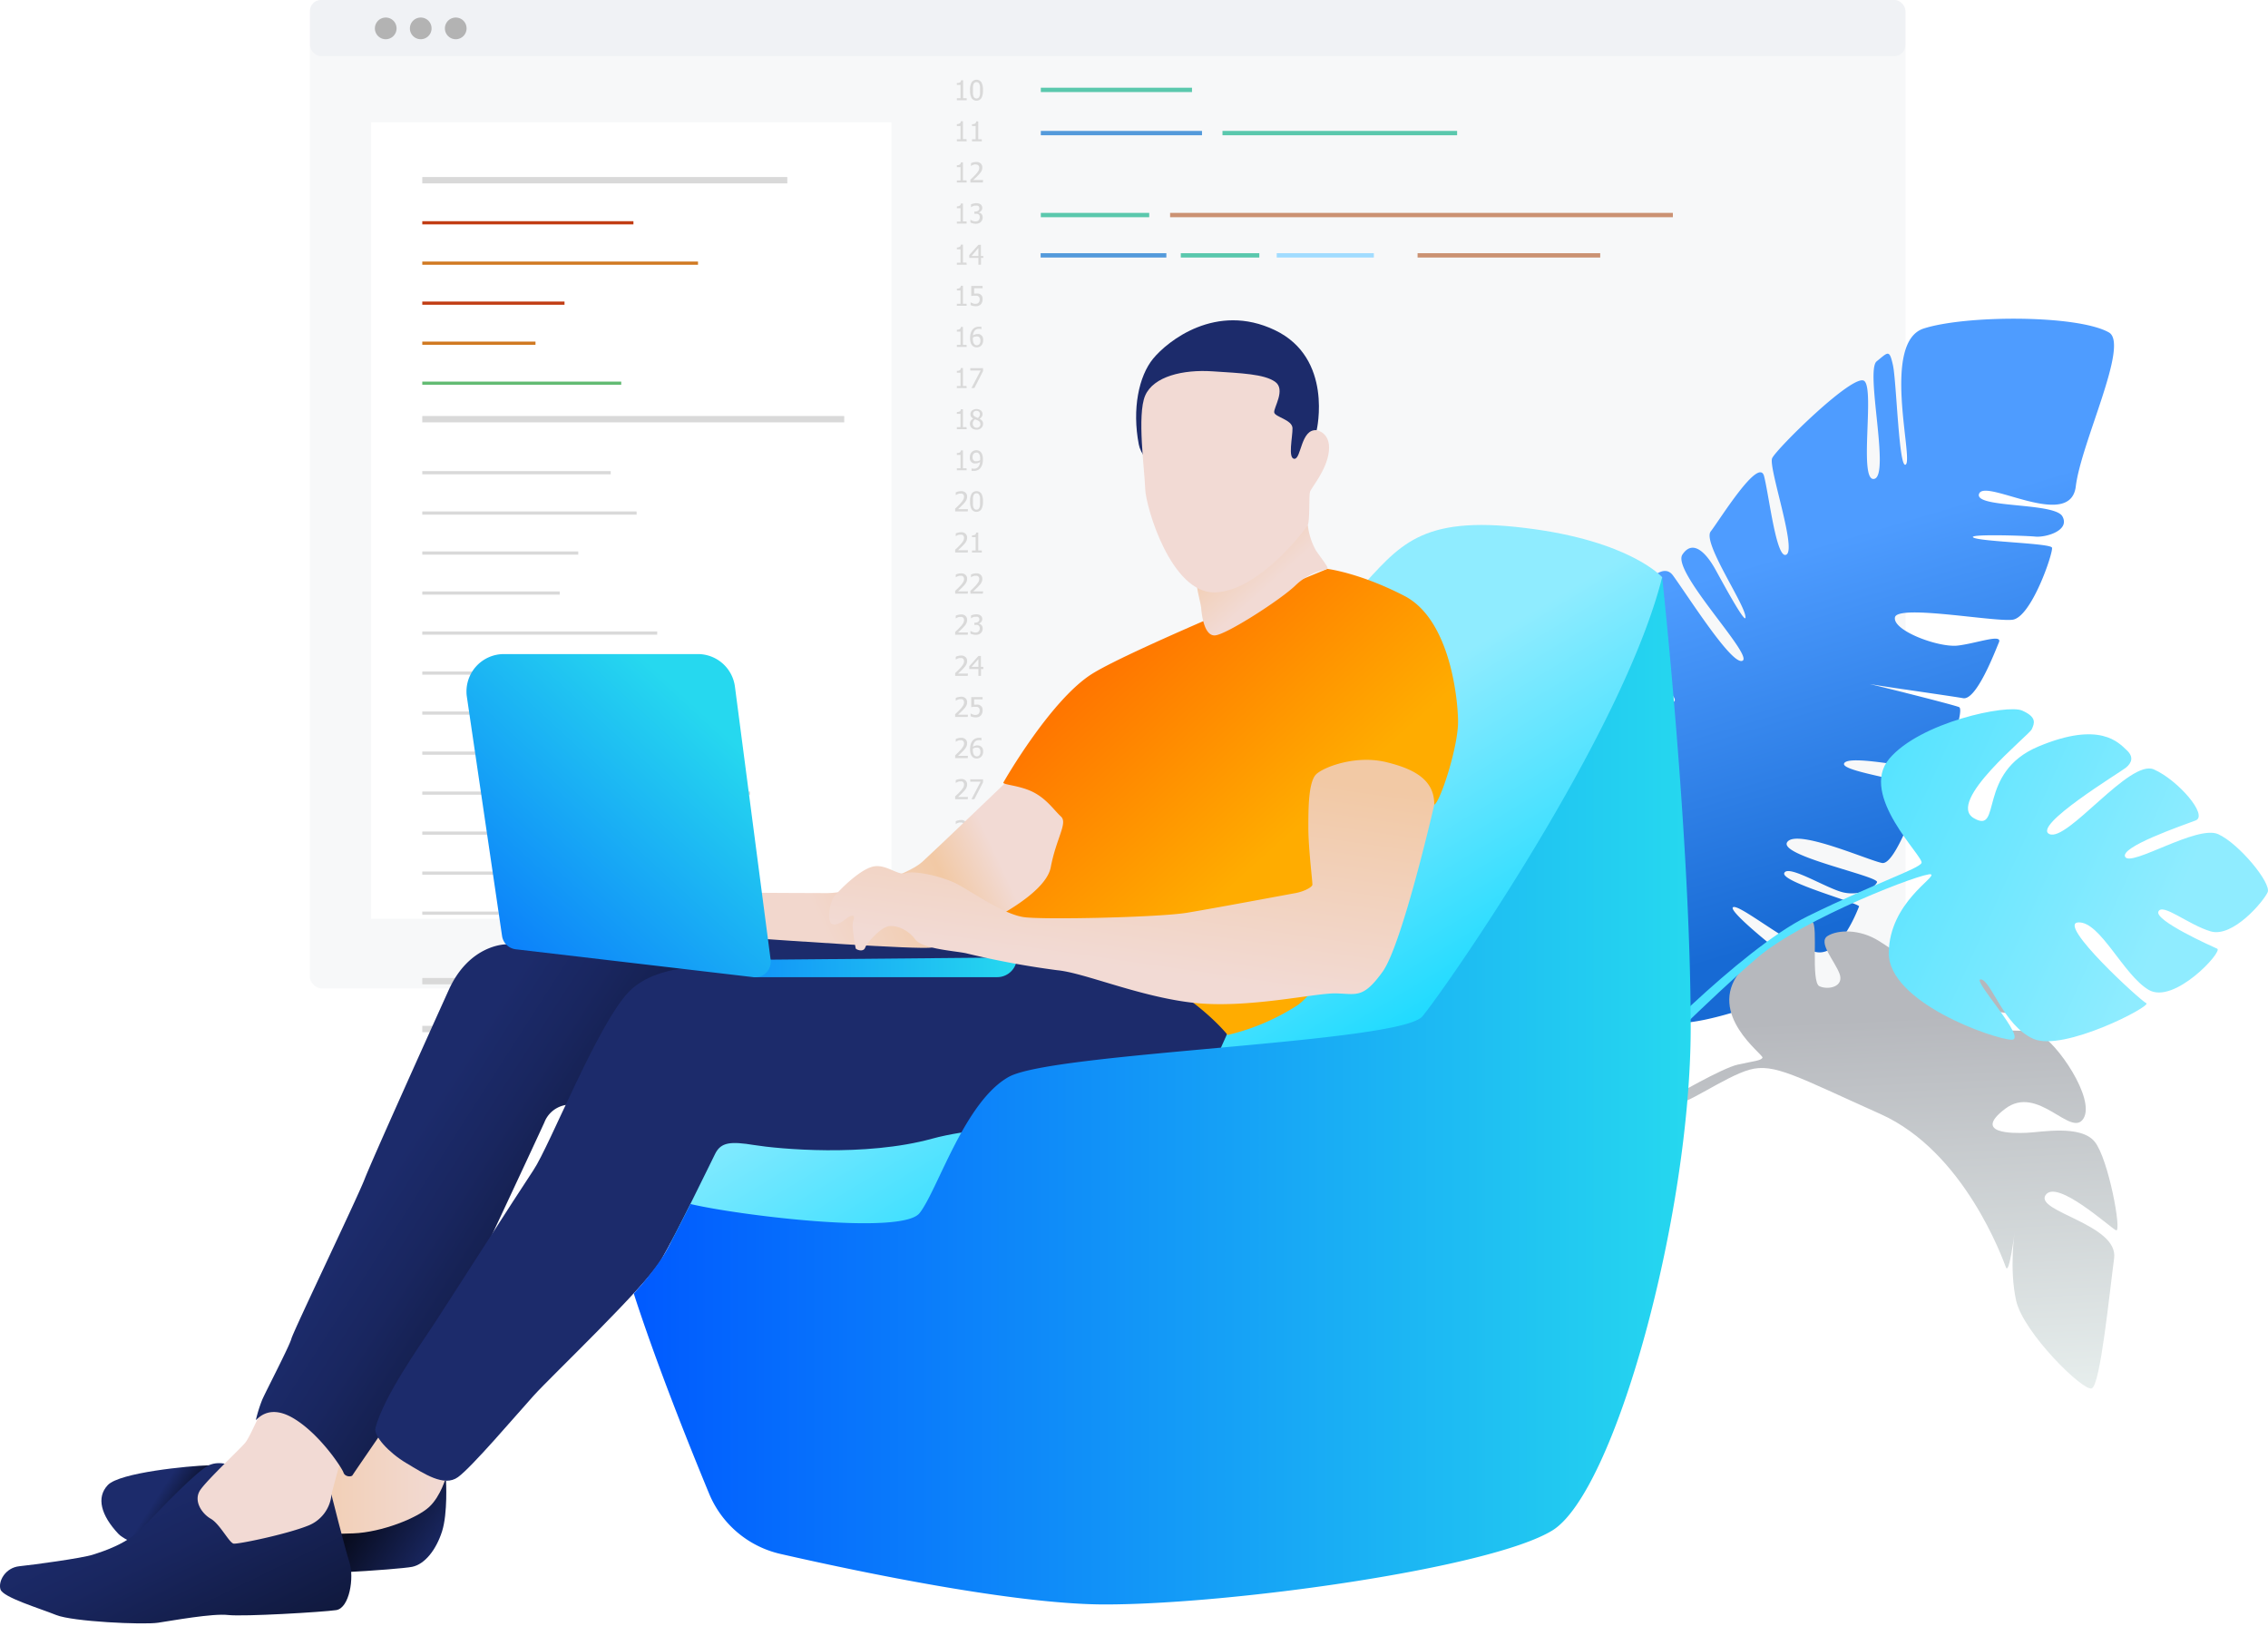 <?xml version="1.0" encoding="UTF-8"?> <svg xmlns="http://www.w3.org/2000/svg" xmlns:xlink="http://www.w3.org/1999/xlink" id="Layer_1" data-name="Layer 1" viewBox="0 0 496.26 357.84"><defs><style>.cls-1{mask:url(#mask);filter:url(#luminosity-noclip-3);}.cls-2,.cls-4{mix-blend-mode:multiply;}.cls-2{fill:url(#linear-gradient);}.cls-3{mask:url(#mask-2);filter:url(#luminosity-noclip-4);}.cls-4{fill:url(#linear-gradient-2);}.cls-5,.cls-7{fill:#f0f2f5;}.cls-5{opacity:0.5;}.cls-6{fill:#fff;}.cls-8{fill:#b3b3b3;}.cls-9{fill:#d9d9d9;}.cls-10{fill:#5ac8ad;}.cls-11{fill:#549adb;}.cls-12{fill:#cb9273;}.cls-13{fill:#a1dcff;}.cls-14{fill:#c13c13;}.cls-15{fill:#d07921;}.cls-16{fill:#63bb73;}.cls-17{fill:url(#linear-gradient-3);}.cls-18{fill:url(#linear-gradient-4);}.cls-19{fill:url(#linear-gradient-5);}.cls-20{mask:url(#mask-3);}.cls-21,.cls-23{opacity:0.31;}.cls-21{fill:url(#linear-gradient-6);}.cls-22{mask:url(#mask-4);}.cls-23{fill:url(#linear-gradient-7);}.cls-24{fill:url(#linear-gradient-8);}.cls-25{fill:url(#linear-gradient-9);}.cls-26{fill:url(#linear-gradient-10);}.cls-27{fill:#f2dad4;}.cls-28{fill:url(#linear-gradient-11);}.cls-29{fill:url(#linear-gradient-12);}.cls-30{fill:#1c2b6b;}.cls-31{fill:url(#linear-gradient-13);}.cls-32{fill:url(#linear-gradient-14);}.cls-33{fill:url(#linear-gradient-15);}.cls-34{fill:url(#linear-gradient-16);}.cls-35{fill:url(#linear-gradient-17);}.cls-36{fill:url(#linear-gradient-18);}.cls-37{fill:url(#linear-gradient-19);}.cls-38{filter:url(#luminosity-noclip-2);}.cls-39{filter:url(#luminosity-noclip);}</style><filter id="luminosity-noclip" x="5.75" y="-9951.7" width="168.02" height="32766" color-interpolation-filters="sRGB"><feFlood flood-color="#fff" result="bg"></feFlood><feBlend in="SourceGraphic" in2="bg"></feBlend></filter><mask id="mask" x="5.75" y="-9951.7" width="168.02" height="32766" maskUnits="userSpaceOnUse"><g class="cls-39"></g></mask><linearGradient id="linear-gradient" x1="-9265.99" y1="319.29" x2="-9104" y2="351.75" gradientTransform="matrix(-1, 0, 0, 1, -9048.38, 0)" gradientUnits="userSpaceOnUse"><stop offset="0.08"></stop><stop offset="0.82" stop-color="#fff"></stop></linearGradient><filter id="luminosity-noclip-2" x="182.71" y="-9951.7" width="195.86" height="32766" color-interpolation-filters="sRGB"><feFlood flood-color="#fff" result="bg"></feFlood><feBlend in="SourceGraphic" in2="bg"></feBlend></filter><mask id="mask-2" x="182.71" y="-9951.7" width="195.86" height="32766" maskUnits="userSpaceOnUse"><g class="cls-38"></g></mask><linearGradient id="linear-gradient-2" x1="-9414.45" y1="325.99" x2="-9357.17" y2="333.68" gradientTransform="matrix(-1, 0, 0, 1, -9048.38, 0)" gradientUnits="userSpaceOnUse"><stop offset="0.21"></stop><stop offset="0.82" stop-color="#fff"></stop></linearGradient><linearGradient id="linear-gradient-3" x1="-12346.45" y1="-2816.43" x2="-12399.62" y2="-2754.96" gradientTransform="matrix(-0.91, -0.41, -0.41, 0.91, -12027.2, -2369.71)" gradientUnits="userSpaceOnUse"><stop offset="0" stop-color="#4e9cff"></stop><stop offset="1" stop-color="#176ad4"></stop></linearGradient><linearGradient id="linear-gradient-4" x1="-12453.8" y1="-2640.36" x2="-12404.08" y2="-2738.45" gradientTransform="matrix(-0.91, -0.41, -0.41, 0.91, -12027.2, -2369.71)" gradientUnits="userSpaceOnUse"><stop offset="0" stop-color="#f6fffc"></stop><stop offset="1" stop-color="#b6b8bd"></stop></linearGradient><linearGradient id="linear-gradient-5" x1="-12477.92" y1="-2741.37" x2="-12366" y2="-2741.37" gradientTransform="matrix(-0.91, -0.41, -0.41, 0.91, -12027.2, -2369.71)" gradientUnits="userSpaceOnUse"><stop offset="0" stop-color="#8fecff"></stop><stop offset="1" stop-color="#36deff"></stop></linearGradient><filter id="luminosity-noclip-3" x="5.75" y="329.27" width="168.02" height="28.57" color-interpolation-filters="sRGB"><feFlood flood-color="#fff" result="bg"></feFlood><feBlend in="SourceGraphic" in2="bg"></feBlend></filter><mask id="mask-3" x="5.75" y="329.27" width="168.02" height="28.57" maskUnits="userSpaceOnUse"><g class="cls-1"><path class="cls-2" d="M161.52,329.27c-13.29.22-64.45,4.11-71.91,6.26S8.75,352,6.18,353.87s6.7,4.56,18,3.85,17.24-1.64,19.66-2.6,21.1-3.67,23.8-3.81,11.6-1,12.92-2.14,4.75-3.42,6.32-3.42,49.08-4.84,60.07-5,20.87-.5,25.9-5.19S161.52,329.27,161.52,329.27Z"></path></g></mask><linearGradient id="linear-gradient-6" x1="-9265.99" y1="319.29" x2="-9104" y2="351.75" gradientTransform="matrix(-1, 0, 0, 1, -9048.38, 0)" gradientUnits="userSpaceOnUse"><stop offset="0.08" stop-color="#f0f2f5"></stop><stop offset="0.82" stop-color="#7a869b"></stop></linearGradient><filter id="luminosity-noclip-4" x="182.71" y="329.27" width="195.86" height="20.72" color-interpolation-filters="sRGB"><feFlood flood-color="#fff" result="bg"></feFlood><feBlend in="SourceGraphic" in2="bg"></feBlend></filter><mask id="mask-4" x="182.71" y="329.27" width="195.86" height="20.72" maskUnits="userSpaceOnUse"><g class="cls-3"><path class="cls-4" d="M340.36,329.27c12.52.32,37.56-1.28,38.21,4.82s-91,16.9-115,15.82-80.89-13.22-80.89-13.22Z"></path></g></mask><linearGradient id="linear-gradient-7" x1="-9414.45" y1="325.99" x2="-9357.17" y2="333.68" gradientTransform="matrix(-1, 0, 0, 1, -9048.38, 0)" gradientUnits="userSpaceOnUse"><stop offset="0.21" stop-color="#f0f2f5"></stop><stop offset="0.82" stop-color="#7a869b"></stop></linearGradient><linearGradient id="linear-gradient-8" x1="-9089.64" y1="316.67" x2="-9146.27" y2="353.02" gradientTransform="matrix(-1, 0, 0, 1, -9048.38, 0)" gradientUnits="userSpaceOnUse"><stop offset="0" stop-color="#1c2b6b"></stop><stop offset="0.12" stop-color="#080c1f"></stop><stop offset="0.59" stop-color="#080c1f"></stop><stop offset="0.9" stop-color="#1c2b6b"></stop></linearGradient><linearGradient id="linear-gradient-9" x1="-9146.02" y1="323.93" x2="-9102.6" y2="323.93" gradientTransform="matrix(-1, 0, 0, 1, -9048.38, 0)" gradientUnits="userSpaceOnUse"><stop offset="0" stop-color="#f2dad4"></stop><stop offset="0.94" stop-color="#f2c9a5"></stop></linearGradient><linearGradient id="linear-gradient-10" x1="-9078.89" y1="325.4" x2="-9107.62" y2="384.5" gradientTransform="matrix(-1, 0, 0, 1, -9048.38, 0)" gradientUnits="userSpaceOnUse"><stop offset="0" stop-color="#1c2b6b"></stop><stop offset="0.23" stop-color="#19265f"></stop><stop offset="0.65" stop-color="#10193e"></stop><stop offset="1" stop-color="#080c1f"></stop></linearGradient><linearGradient id="linear-gradient-11" x1="-9139.45" y1="247.06" x2="-9197.07" y2="284.05" xlink:href="#linear-gradient-10"></linearGradient><linearGradient id="linear-gradient-12" x1="-9254.58" y1="122.68" x2="-9331.78" y2="250.56" gradientTransform="matrix(-1, 0, 0, 1, -9048.38, 0)" gradientUnits="userSpaceOnUse"><stop offset="0.51" stop-color="#8fecff"></stop><stop offset="1" stop-color="#0fd8ff"></stop></linearGradient><linearGradient id="linear-gradient-13" x1="-9270.89" y1="211.61" x2="-9160.72" y2="211.61" gradientTransform="matrix(-1, 0, 0, 1, -9048.38, 0)" gradientUnits="userSpaceOnUse"><stop offset="0" stop-color="#26d8ef"></stop><stop offset="1" stop-color="#005aff"></stop></linearGradient><linearGradient id="linear-gradient-14" x1="-9418.32" y1="238.63" x2="-9187.03" y2="238.63" xlink:href="#linear-gradient-13"></linearGradient><linearGradient id="linear-gradient-15" x1="-9277.78" y1="181.46" x2="-9223.22" y2="207.28" gradientTransform="matrix(-1, 0, 0, 1, -9048.38, 0)" gradientUnits="userSpaceOnUse"><stop offset="0.21" stop-color="#f2dad4"></stop><stop offset="0.42" stop-color="#f2c9a5"></stop><stop offset="0.89" stop-color="#f2d7cd"></stop></linearGradient><linearGradient id="linear-gradient-16" x1="-9327.04" y1="185.93" x2="-9264.43" y2="115.98" gradientTransform="matrix(-1, 0, 0, 1, -9048.38, 0)" gradientUnits="userSpaceOnUse"><stop offset="0" stop-color="#ffac00"></stop><stop offset="0.83" stop-color="#ff5e00"></stop></linearGradient><linearGradient id="linear-gradient-17" x1="-9292.63" y1="211.36" x2="-9299.92" y2="160.73" gradientTransform="matrix(-1, 0, 0, 1, -9048.38, 0)" gradientUnits="userSpaceOnUse"><stop offset="0" stop-color="#f2dad4"></stop><stop offset="0.91" stop-color="#f2c9a5"></stop></linearGradient><linearGradient id="linear-gradient-18" x1="-9214.86" y1="146.08" x2="-9125.67" y2="243.06" gradientTransform="matrix(-1, 0, 0, 1, -9048.38, 0)" gradientUnits="userSpaceOnUse"><stop offset="0.12" stop-color="#26d8ef"></stop><stop offset="0.85" stop-color="#005aff"></stop></linearGradient><linearGradient id="linear-gradient-19" x1="-9325.47" y1="128.65" x2="-9312.92" y2="114.63" xlink:href="#linear-gradient-17"></linearGradient></defs><title>How to hire a C++ developer</title><rect class="cls-5" x="67.79" width="349.17" height="216.21" rx="2.55"></rect><rect class="cls-6" x="81.22" y="26.75" width="113.84" height="174.24"></rect><rect class="cls-7" x="67.85" width="349.05" height="12.27" rx="2.37"></rect><path class="cls-8" d="M86.77,6.18A2.37,2.37,0,1,1,84.4,3.84,2.36,2.36,0,0,1,86.77,6.18Z"></path><path class="cls-8" d="M94.43,6.18a2.37,2.37,0,1,1-2.37-2.34A2.36,2.36,0,0,1,94.43,6.18Z"></path><path class="cls-8" d="M102.09,6.18a2.37,2.37,0,1,1-2.37-2.34A2.36,2.36,0,0,1,102.09,6.18Z"></path><path class="cls-9" d="M211.52,21.93h-2.15v-.44h.8V18.57h-.8v-.4a1.43,1.43,0,0,0,.67-.12.6.6,0,0,0,.24-.49h.46v3.93h.78Z"></path><path class="cls-9" d="M215.08,19.75a3.3,3.3,0,0,1-.35,1.72,1.3,1.3,0,0,1-2.13,0,3.31,3.31,0,0,1-.34-1.7A3.29,3.29,0,0,1,212.6,18a1.3,1.3,0,0,1,2.14,0A3.4,3.4,0,0,1,215.08,19.75Zm-.76,1.33a2.27,2.27,0,0,0,.12-.55q0-.33,0-.78c0-.29,0-.55,0-.77a1.85,1.85,0,0,0-.13-.55.72.72,0,0,0-.24-.34.63.63,0,0,0-.4-.12.66.66,0,0,0-.41.12.82.82,0,0,0-.25.34,2,2,0,0,0-.12.56c0,.23,0,.48,0,.77s0,.56,0,.76a2.13,2.13,0,0,0,.12.55.84.84,0,0,0,.24.35.7.7,0,0,0,.42.12.65.65,0,0,0,.4-.12A.69.69,0,0,0,214.32,21.08Z"></path><path class="cls-9" d="M211.52,30.92h-2.15v-.44h.8V27.56h-.8v-.39A1.41,1.41,0,0,0,210,27a.59.59,0,0,0,.24-.48h.46v3.92h.78Z"></path><path class="cls-9" d="M214.83,30.92h-2.15v-.44h.8V27.56h-.8v-.39a1.44,1.44,0,0,0,.67-.13.59.59,0,0,0,.24-.48h.46v3.92h.78Z"></path><path class="cls-9" d="M211.52,39.92h-2.15v-.44h.8V36.56h-.8v-.4A1.3,1.3,0,0,0,210,36a.56.56,0,0,0,.24-.48h.46v3.93h.78Z"></path><path class="cls-9" d="M215.05,39.92h-2.72v-.61l.56-.53c.17-.16.34-.34.51-.52a5,5,0,0,0,.68-.88,1.26,1.26,0,0,0,.19-.67.76.76,0,0,0-.06-.32.63.63,0,0,0-.16-.23.7.7,0,0,0-.24-.13.94.94,0,0,0-.3-.05,1.87,1.87,0,0,0-.32,0l-.31.1a1,1,0,0,0-.23.12l-.19.12h0v-.62a2.89,2.89,0,0,1,.51-.18,2.7,2.7,0,0,1,.62-.08,1.37,1.37,0,0,1,1,.32,1.16,1.16,0,0,1,.35.88,1.78,1.78,0,0,1-.06.47,2,2,0,0,1-.17.4,2.78,2.78,0,0,1-.26.37,3.8,3.8,0,0,1-.33.37c-.18.2-.39.41-.62.62s-.41.39-.54.51h2.16Z"></path><path class="cls-9" d="M211.52,48.91h-2.15v-.44h.8V45.55h-.8v-.39A1.41,1.41,0,0,0,210,45a.59.59,0,0,0,.24-.48h.46v3.92h.78Z"></path><path class="cls-9" d="M213.52,45a1.22,1.22,0,0,0-.32,0,1.24,1.24,0,0,0-.31.1,1.45,1.45,0,0,0-.25.12l-.18.12h0v-.62a2.07,2.07,0,0,1,.52-.18,2.39,2.39,0,0,1,.63-.09,2,2,0,0,1,.52.06,1.18,1.18,0,0,1,.41.19.79.79,0,0,1,.29.34,1,1,0,0,1,.1.46.92.92,0,0,1-.24.63,1.08,1.08,0,0,1-.57.35v0l.3.09a1,1,0,0,1,.29.19,1,1,0,0,1,.22.32,1.14,1.14,0,0,1,.09.48,1.53,1.53,0,0,1-.1.54,1.3,1.3,0,0,1-.76.74,1.71,1.71,0,0,1-.62.11,2.82,2.82,0,0,1-.65-.08,3.48,3.48,0,0,1-.55-.19v-.62h0a2.09,2.09,0,0,0,.5.26,1.76,1.76,0,0,0,.63.12,1.13,1.13,0,0,0,.36-.06.75.75,0,0,0,.3-.18,1,1,0,0,0,.25-.68,1,1,0,0,0-.07-.39.59.59,0,0,0-.2-.24.84.84,0,0,0-.29-.12,2.13,2.13,0,0,0-.37,0h-.25v-.49h.19a1.07,1.07,0,0,0,.65-.18.64.64,0,0,0,.25-.55.61.61,0,0,0-.06-.28.52.52,0,0,0-.17-.19.69.69,0,0,0-.25-.1A1.29,1.29,0,0,0,213.52,45Z"></path><path class="cls-9" d="M211.52,57.91h-2.15v-.44h.8V54.55h-.8v-.4A1.3,1.3,0,0,0,210,54a.56.56,0,0,0,.24-.48h.46v3.93h.78Z"></path><path class="cls-9" d="M215.17,56.41h-.52v1.5h-.57v-1.5h-2V55.8l2-2.24h.55V56h.52ZM214.08,56V54.24L212.59,56Z"></path><path class="cls-9" d="M211.52,66.9h-2.15v-.44h.8V63.54h-.8v-.39A1.41,1.41,0,0,0,210,63a.59.59,0,0,0,.24-.48h.46v3.92h.78Z"></path><path class="cls-9" d="M215,65.52a1.57,1.57,0,0,1-.1.58,1.47,1.47,0,0,1-.28.47,1.43,1.43,0,0,1-.47.31,1.52,1.52,0,0,1-.62.11,3.18,3.18,0,0,1-.62-.06,3,3,0,0,1-.53-.18v-.62h0l.2.11.28.12.32.1a1.51,1.51,0,0,0,.32,0,1,1,0,0,0,.35-.06.75.75,0,0,0,.29-.21.87.87,0,0,0,.17-.3,1.56,1.56,0,0,0,.05-.4,1,1,0,0,0-.06-.38.53.53,0,0,0-.19-.25.7.7,0,0,0-.31-.16,1.73,1.73,0,0,0-.41,0,2.59,2.59,0,0,0-.48,0l-.39.06V62.55H215v.51h-1.85v1.16l.21,0h.19a2.94,2.94,0,0,1,.57,0,1.18,1.18,0,0,1,.45.22,1.12,1.12,0,0,1,.34.41A1.47,1.47,0,0,1,215,65.52Z"></path><path class="cls-9" d="M211.52,75.9h-2.15v-.45h.8V72.54h-.8v-.4A1.3,1.3,0,0,0,210,72a.56.56,0,0,0,.24-.48h.46v3.92h.78Z"></path><path class="cls-9" d="M215.12,74.49a1.59,1.59,0,0,1-.11.62,1.39,1.39,0,0,1-.75.78,1.53,1.53,0,0,1-.54.1,1.33,1.33,0,0,1-.54-.1,1.16,1.16,0,0,1-.43-.3,1.58,1.58,0,0,1-.36-.63,3.35,3.35,0,0,1-.13-1,4.1,4.1,0,0,1,.12-1,2.22,2.22,0,0,1,.37-.79,1.71,1.71,0,0,1,.61-.52,2.07,2.07,0,0,1,.88-.18h.28l.22,0v.56h0a1.1,1.1,0,0,0-.23-.09,1.58,1.58,0,0,0-.32,0,1.17,1.17,0,0,0-.89.36,1.84,1.84,0,0,0-.4,1.09,1.94,1.94,0,0,1,.43-.22,1.53,1.53,0,0,1,.49-.08,2,2,0,0,1,.45,0,1,1,0,0,1,.4.21,1,1,0,0,1,.36.46A1.6,1.6,0,0,1,215.12,74.49Zm-.6,0a1.18,1.18,0,0,0-.07-.45.76.76,0,0,0-.23-.31.62.62,0,0,0-.26-.12,1.53,1.53,0,0,0-.3,0,1.45,1.45,0,0,0-.41.06,1.64,1.64,0,0,0-.38.18s0,.08,0,.12v.15a2.37,2.37,0,0,0,.09.73,1,1,0,0,0,.22.42.76.76,0,0,0,.26.2.94.94,0,0,0,.3.05.72.72,0,0,0,.57-.25A1.1,1.1,0,0,0,214.52,74.51Z"></path><path class="cls-9" d="M211.52,84.89h-2.15v-.44h.8V81.53h-.8v-.39A1.41,1.41,0,0,0,210,81a.59.59,0,0,0,.24-.48h.46v3.92h.78Z"></path><path class="cls-9" d="M215.1,81.19l-1.9,3.7h-.63l2-3.84H212.3v-.51h2.8Z"></path><path class="cls-9" d="M211.52,93.89h-2.15v-.45h.8V90.53h-.8v-.4A1.3,1.3,0,0,0,210,90a.56.56,0,0,0,.24-.48h.46v3.92h.78Z"></path><path class="cls-9" d="M213.67,94a1.64,1.64,0,0,1-.6-.1,1.27,1.27,0,0,1-.46-.28,1.07,1.07,0,0,1-.28-.41,1.25,1.25,0,0,1-.1-.51,1.13,1.13,0,0,1,.19-.65,1.25,1.25,0,0,1,.56-.47v0a1.59,1.59,0,0,1-.49-.41,1,1,0,0,1-.15-.56,1,1,0,0,1,.37-.81,1.6,1.6,0,0,1,1.92,0,1,1,0,0,1,.36.8,1.14,1.14,0,0,1-.17.57,1.22,1.22,0,0,1-.5.45v0a1.49,1.49,0,0,1,.58.43,1,1,0,0,1,.2.66,1.19,1.19,0,0,1-.41.93A1.45,1.45,0,0,1,213.67,94Zm.83-1.26a.78.78,0,0,0-.11-.43A1.23,1.23,0,0,0,214,92l-.27-.12-.38-.15a1.08,1.08,0,0,0-.37.4,1,1,0,0,0-.13.53.94.94,0,0,0,.24.66.79.79,0,0,0,.6.25.77.77,0,0,0,.83-.82Zm-.09-2.18a.64.64,0,0,0-.2-.49.74.74,0,0,0-.55-.19.84.84,0,0,0-.53.17.63.63,0,0,0-.2.48.61.61,0,0,0,.1.36,1,1,0,0,0,.32.27l.28.14a2.11,2.11,0,0,0,.34.13,1.06,1.06,0,0,0,.35-.4A1.13,1.13,0,0,0,214.41,90.55Z"></path><path class="cls-9" d="M211.52,102.88h-2.15v-.44h.8V99.52h-.8v-.4A1.43,1.43,0,0,0,210,99a.59.59,0,0,0,.24-.48h.46v3.92h.78Z"></path><path class="cls-9" d="M212.21,100a1.75,1.75,0,0,1,.11-.62,1.69,1.69,0,0,1,.3-.48,1.37,1.37,0,0,1,.45-.3,1.49,1.49,0,0,1,.54-.11,1.58,1.58,0,0,1,.55.1,1.19,1.19,0,0,1,.43.3,1.55,1.55,0,0,1,.35.62,3.08,3.08,0,0,1,.13,1,4.19,4.19,0,0,1-.12,1,2.37,2.37,0,0,1-.37.8,1.68,1.68,0,0,1-.61.52,1.94,1.94,0,0,1-.88.18l-.25,0a1,1,0,0,1-.25,0v-.56h0a1.18,1.18,0,0,0,.23.08,1.75,1.75,0,0,0,.32,0,1.15,1.15,0,0,0,.91-.38,1.76,1.76,0,0,0,.38-1.08,1.92,1.92,0,0,1-.45.23,1.41,1.41,0,0,1-.47.07,1.64,1.64,0,0,1-.45,0,1.15,1.15,0,0,1-.4-.2,1.09,1.09,0,0,1-.36-.46A1.6,1.6,0,0,1,212.21,100Zm2.26.37a2.38,2.38,0,0,0-.08-.72.93.93,0,0,0-.23-.43.68.68,0,0,0-.26-.2.93.93,0,0,0-.29,0,.71.71,0,0,0-.58.26,1.09,1.09,0,0,0-.22.74,1.2,1.2,0,0,0,.07.46.83.83,0,0,0,.23.3.62.62,0,0,0,.26.12,1.39,1.39,0,0,0,.3,0,1.56,1.56,0,0,0,.41-.06,1.34,1.34,0,0,0,.38-.18v-.27Z"></path><path class="cls-9" d="M211.75,111.88H209v-.61l.56-.53.51-.52a5.4,5.4,0,0,0,.68-.88,1.3,1.3,0,0,0,.19-.68.83.83,0,0,0-.06-.32.6.6,0,0,0-.16-.22.56.56,0,0,0-.24-.13.94.94,0,0,0-.3,0,1.22,1.22,0,0,0-.32,0,2.64,2.64,0,0,0-.3.1.9.9,0,0,0-.24.12l-.19.12h0v-.62a2.89,2.89,0,0,1,.51-.18,2.3,2.3,0,0,1,.62-.08,1.33,1.33,0,0,1,1,.32,1.1,1.1,0,0,1,.35.87,1.73,1.73,0,0,1-.06.47,1.61,1.61,0,0,1-.17.4,2.33,2.33,0,0,1-.26.38,3.8,3.8,0,0,1-.33.37c-.18.2-.39.41-.62.62l-.54.51h2.17Z"></path><path class="cls-9" d="M215.08,109.7a3.3,3.3,0,0,1-.35,1.72,1.3,1.3,0,0,1-2.13,0,3.31,3.31,0,0,1-.34-1.7,3.36,3.36,0,0,1,.34-1.73,1.32,1.32,0,0,1,2.14,0A3.44,3.44,0,0,1,215.08,109.7Zm-.76,1.33a2.38,2.38,0,0,0,.12-.55q0-.33,0-.78t0-.78a1.93,1.93,0,0,0-.13-.55.69.69,0,0,0-.24-.33.63.63,0,0,0-.4-.12.66.66,0,0,0-.41.12.76.76,0,0,0-.25.34,2,2,0,0,0-.12.56c0,.23,0,.48,0,.77s0,.55,0,.76a2.22,2.22,0,0,0,.12.55.8.8,0,0,0,.24.34.64.64,0,0,0,.42.13.65.65,0,0,0,.4-.12A.74.74,0,0,0,214.32,111Z"></path><path class="cls-9" d="M211.75,120.87H209v-.61l.56-.52.51-.53a5,5,0,0,0,.68-.87,1.32,1.32,0,0,0,.19-.68.79.79,0,0,0-.06-.32.63.63,0,0,0-.16-.23.7.7,0,0,0-.24-.13,1,1,0,0,0-.3,0,1.22,1.22,0,0,0-.32,0,1.49,1.49,0,0,0-.3.09l-.24.12-.19.12h0v-.62a3.28,3.28,0,0,1,1.13-.26,1.37,1.37,0,0,1,1,.32,1.12,1.12,0,0,1,.35.88,1.66,1.66,0,0,1-.23.87,2.86,2.86,0,0,1-.26.38q-.15.18-.33.36c-.18.2-.39.41-.62.62s-.41.39-.54.51h2.17Z"></path><path class="cls-9" d="M214.83,120.87h-2.15v-.44h.8v-2.92h-.8v-.4a1.46,1.46,0,0,0,.67-.12.59.59,0,0,0,.24-.48h.46v3.92h.78Z"></path><path class="cls-9" d="M211.75,129.87H209v-.61l.56-.53.51-.52a5.4,5.4,0,0,0,.68-.88,1.3,1.3,0,0,0,.19-.68.83.83,0,0,0-.06-.32.6.6,0,0,0-.16-.22.72.72,0,0,0-.24-.14,1.36,1.36,0,0,0-.3,0,1.22,1.22,0,0,0-.32,0,2.64,2.64,0,0,0-.3.1.9.9,0,0,0-.24.12,1,1,0,0,0-.19.12h0v-.62a2.89,2.89,0,0,1,.51-.18,2.3,2.3,0,0,1,.62-.08,1.33,1.33,0,0,1,1,.32,1.1,1.1,0,0,1,.35.87,1.73,1.73,0,0,1-.06.47,1.61,1.61,0,0,1-.17.4,2.33,2.33,0,0,1-.26.38,3.8,3.8,0,0,1-.33.37c-.18.2-.39.4-.62.62l-.54.51h2.17Z"></path><path class="cls-9" d="M215.05,129.87h-2.72v-.61l.56-.53.51-.52a5.4,5.4,0,0,0,.68-.88,1.3,1.3,0,0,0,.19-.68.83.83,0,0,0-.06-.32.6.6,0,0,0-.16-.22.72.72,0,0,0-.24-.14,1.36,1.36,0,0,0-.3,0,1.22,1.22,0,0,0-.32,0l-.31.1a1,1,0,0,0-.23.12,1,1,0,0,0-.19.12h0v-.62a2.89,2.89,0,0,1,.51-.18,2.25,2.25,0,0,1,.62-.08,1.33,1.33,0,0,1,1,.32,1.14,1.14,0,0,1,.35.87,1.73,1.73,0,0,1-.06.47,1.61,1.61,0,0,1-.17.4,2.33,2.33,0,0,1-.26.38,3.8,3.8,0,0,1-.33.37c-.18.2-.39.4-.62.62l-.54.51h2.16Z"></path><path class="cls-9" d="M211.75,138.86H209v-.61l.56-.52.51-.53a5,5,0,0,0,.68-.87,1.32,1.32,0,0,0,.19-.68.79.79,0,0,0-.06-.32.63.63,0,0,0-.16-.23.7.7,0,0,0-.24-.13,1,1,0,0,0-.3,0,1.22,1.22,0,0,0-.32,0,1.49,1.49,0,0,0-.3.09l-.24.12-.19.12h0v-.62a3.28,3.28,0,0,1,1.13-.26,1.37,1.37,0,0,1,1,.32,1.12,1.12,0,0,1,.35.88,1.66,1.66,0,0,1-.23.87,2.86,2.86,0,0,1-.26.38q-.15.18-.33.36c-.18.2-.39.41-.62.62s-.41.39-.54.51h2.17Z"></path><path class="cls-9" d="M213.52,134.93l-.32,0-.31.1a1.46,1.46,0,0,0-.25.13l-.18.12h0v-.62a2.51,2.51,0,0,1,.52-.19,2.86,2.86,0,0,1,.63-.08,2,2,0,0,1,.52.06,1.18,1.18,0,0,1,.41.19.83.83,0,0,1,.29.33,1,1,0,0,1,.1.47.92.92,0,0,1-.24.63,1.08,1.08,0,0,1-.57.35v0a1,1,0,0,1,.3.09.85.85,0,0,1,.29.19,1,1,0,0,1,.22.32,1.14,1.14,0,0,1,.09.48,1.53,1.53,0,0,1-.1.54,1.46,1.46,0,0,1-.29.44,1.35,1.35,0,0,1-.47.3,1.72,1.72,0,0,1-.62.1,2.36,2.36,0,0,1-.65-.08,2.2,2.2,0,0,1-.55-.19v-.61h0a2.1,2.1,0,0,0,.5.25,1.58,1.58,0,0,0,.63.13,1.13,1.13,0,0,0,.36-.06.67.67,0,0,0,.3-.19.84.84,0,0,0,.18-.28.88.88,0,0,0,.07-.39,1,1,0,0,0-.07-.39.59.59,0,0,0-.2-.24.69.69,0,0,0-.29-.12,2.13,2.13,0,0,0-.37,0h-.25v-.49h.19a1,1,0,0,0,.65-.19.7.7,0,0,0,.19-.82.52.52,0,0,0-.17-.19.71.71,0,0,0-.25-.11Z"></path><path class="cls-9" d="M211.75,147.86H209v-.61l.56-.53.51-.52a5.4,5.4,0,0,0,.68-.88,1.3,1.3,0,0,0,.19-.68.83.83,0,0,0-.06-.32.6.6,0,0,0-.16-.22.72.72,0,0,0-.24-.14,1,1,0,0,0-.3,0,1.22,1.22,0,0,0-.32,0l-.3.1a.9.9,0,0,0-.24.12,1,1,0,0,0-.19.12h0v-.62a2.89,2.89,0,0,1,.51-.18,2.32,2.32,0,0,1,.62-.09,1.33,1.33,0,0,1,1,.33,1.09,1.09,0,0,1,.35.87,1.73,1.73,0,0,1-.06.47,1.61,1.61,0,0,1-.17.4,2.33,2.33,0,0,1-.26.38,3.8,3.8,0,0,1-.33.37c-.18.2-.39.4-.62.62l-.54.51h2.17Z"></path><path class="cls-9" d="M215.17,146.36h-.52v1.5h-.57v-1.5h-2v-.61l2-2.24h.55v2.38h.52Zm-1.09-.47v-1.7l-1.49,1.7Z"></path><path class="cls-9" d="M211.75,156.85H209v-.61l.56-.53c.17-.16.34-.34.51-.52a5,5,0,0,0,.68-.87,1.32,1.32,0,0,0,.19-.68.79.79,0,0,0-.06-.32.63.63,0,0,0-.16-.23.7.7,0,0,0-.24-.13,1,1,0,0,0-.3,0l-.32,0a2.64,2.64,0,0,0-.3.1l-.24.12-.19.12h0v-.62a3.28,3.28,0,0,1,1.13-.26,1.37,1.37,0,0,1,1,.32,1.12,1.12,0,0,1,.35.88,1.66,1.66,0,0,1-.23.87,2.86,2.86,0,0,1-.26.38q-.15.18-.33.36c-.18.2-.39.41-.62.62s-.41.39-.54.51h2.17Z"></path><path class="cls-9" d="M215,155.47a1.56,1.56,0,0,1-.38,1.05,1.43,1.43,0,0,1-.47.31,1.71,1.71,0,0,1-.62.11,2.56,2.56,0,0,1-.62-.07,1.94,1.94,0,0,1-.53-.18v-.61h0l.2.11.28.12.32.09a1,1,0,0,0,.32,0,.84.84,0,0,0,.35-.07.72.72,0,0,0,.29-.2,1,1,0,0,0,.17-.3,1.64,1.64,0,0,0,.05-.41,1,1,0,0,0-.06-.38.5.5,0,0,0-.19-.24.61.61,0,0,0-.31-.16,1.73,1.73,0,0,0-.41,0l-.48,0-.39.07V152.5H215V153h-1.85v1.16l.21,0h.19a2.32,2.32,0,0,1,.57,0,1.18,1.18,0,0,1,.45.22,1,1,0,0,1,.34.41A1.44,1.44,0,0,1,215,155.47Z"></path><path class="cls-9" d="M211.75,165.85H209v-.61l.56-.53.51-.52a5.4,5.4,0,0,0,.68-.88,1.3,1.3,0,0,0,.19-.68.83.83,0,0,0-.06-.32.6.6,0,0,0-.16-.22.72.72,0,0,0-.24-.14,1,1,0,0,0-.3,0,1.22,1.22,0,0,0-.32,0,2.64,2.64,0,0,0-.3.1.9.9,0,0,0-.24.12,1,1,0,0,0-.19.12h0v-.62a2.89,2.89,0,0,1,.51-.18,2.32,2.32,0,0,1,.62-.09,1.33,1.33,0,0,1,1,.33,1.09,1.09,0,0,1,.35.87,1.73,1.73,0,0,1-.06.47,1.61,1.61,0,0,1-.17.4,2.33,2.33,0,0,1-.26.38,3.8,3.8,0,0,1-.33.37c-.18.2-.39.4-.62.62l-.54.51h2.17Z"></path><path class="cls-9" d="M215.12,164.43a1.52,1.52,0,0,1-.11.62,1.45,1.45,0,0,1-.3.48,1.37,1.37,0,0,1-.45.3,1.33,1.33,0,0,1-.54.11,1.53,1.53,0,0,1-.54-.1,1.28,1.28,0,0,1-.43-.3,1.74,1.74,0,0,1-.36-.63,3.35,3.35,0,0,1-.13-1,4.1,4.1,0,0,1,.12-1,2.35,2.35,0,0,1,.37-.8,1.59,1.59,0,0,1,.61-.51,2.07,2.07,0,0,1,.88-.19l.28,0,.22,0V162h0a1.18,1.18,0,0,0-.23-.08,1.58,1.58,0,0,0-.32,0,1.17,1.17,0,0,0-.89.36,1.84,1.84,0,0,0-.4,1.09,1.59,1.59,0,0,1,.43-.22,1.29,1.29,0,0,1,.49-.08,1.55,1.55,0,0,1,.45.05,1.15,1.15,0,0,1,.4.2,1.06,1.06,0,0,1,.36.46A1.67,1.67,0,0,1,215.12,164.43Zm-.6,0a1.18,1.18,0,0,0-.07-.45.7.7,0,0,0-.23-.31.62.62,0,0,0-.26-.12,1.53,1.53,0,0,0-.3,0,1.45,1.45,0,0,0-.41.06,1.64,1.64,0,0,0-.38.18s0,.08,0,.12v.15a2.41,2.41,0,0,0,.09.73,1,1,0,0,0,.22.42.72.72,0,0,0,.26.19.73.73,0,0,0,.3.06.72.72,0,0,0,.57-.25A1.1,1.1,0,0,0,214.52,164.46Z"></path><path class="cls-9" d="M211.75,174.84H209v-.61l.56-.53c.17-.16.34-.34.51-.52a5.42,5.42,0,0,0,.68-.87,1.32,1.32,0,0,0,.19-.68.79.79,0,0,0-.06-.32.63.63,0,0,0-.16-.23.7.7,0,0,0-.24-.13.94.94,0,0,0-.3,0,1.87,1.87,0,0,0-.32,0l-.3.1a.9.9,0,0,0-.24.12l-.19.12h0v-.62a3.28,3.28,0,0,1,1.13-.26,1.37,1.37,0,0,1,1,.32,1.12,1.12,0,0,1,.35.88,1.66,1.66,0,0,1-.23.87,3.69,3.69,0,0,1-.26.38q-.15.18-.33.36c-.18.2-.39.41-.62.62s-.41.39-.54.51h2.17Z"></path><path class="cls-9" d="M215.1,171.14l-1.9,3.7h-.63l2-3.84H212.3v-.51h2.8Z"></path><path class="cls-9" d="M211.75,183.84H209v-.61l.56-.53.51-.52a5.4,5.4,0,0,0,.68-.88,1.32,1.32,0,0,0,.19-.68.79.79,0,0,0-.06-.32.73.73,0,0,0-.16-.23.92.92,0,0,0-.24-.13,1,1,0,0,0-.3,0,1.22,1.22,0,0,0-.32,0l-.3.1a.9.9,0,0,0-.24.12,1,1,0,0,0-.19.12h0v-.62a2.89,2.89,0,0,1,.51-.18,2.32,2.32,0,0,1,.62-.09,1.33,1.33,0,0,1,1,.33,1.09,1.09,0,0,1,.35.87,1.73,1.73,0,0,1-.06.47,1.61,1.61,0,0,1-.17.4,2.33,2.33,0,0,1-.26.38c-.1.12-.21.25-.33.37s-.39.4-.62.62l-.54.51h2.17Z"></path><path class="cls-9" d="M213.67,183.94a1.89,1.89,0,0,1-.6-.1,1.42,1.42,0,0,1-.46-.28,1.11,1.11,0,0,1-.28-.42,1.25,1.25,0,0,1-.1-.51,1.17,1.17,0,0,1,.19-.65,1.38,1.38,0,0,1,.56-.47h0a1.74,1.74,0,0,1-.49-.41,1,1,0,0,1-.15-.56,1,1,0,0,1,.37-.82,1.62,1.62,0,0,1,1.92,0,1,1,0,0,1,.36.79,1.14,1.14,0,0,1-.17.58,1.22,1.22,0,0,1-.5.45v0a1.4,1.4,0,0,1,.58.43,1,1,0,0,1,.2.65,1.19,1.19,0,0,1-.41.94A1.45,1.45,0,0,1,213.67,183.94Zm.83-1.26a.78.78,0,0,0-.11-.43,1.23,1.23,0,0,0-.41-.32l-.27-.12-.38-.15a1.14,1.14,0,0,0-.37.39,1.08,1.08,0,0,0-.13.54.92.92,0,0,0,.24.65.79.79,0,0,0,.6.26.77.77,0,0,0,.83-.82Zm-.09-2.18a.63.63,0,0,0-.2-.49.74.74,0,0,0-.55-.2.79.79,0,0,0-.53.18.6.6,0,0,0-.2.47.62.62,0,0,0,.1.37,1,1,0,0,0,.32.27l.28.14.34.13a1.06,1.06,0,0,0,.35-.4A1.16,1.16,0,0,0,214.41,180.5Z"></path><path class="cls-9" d="M211.75,192.83H209v-.61l.56-.53c.17-.16.34-.34.51-.52a5,5,0,0,0,.68-.88,1.26,1.26,0,0,0,.19-.67.76.76,0,0,0-.06-.32.63.63,0,0,0-.16-.23.7.7,0,0,0-.24-.13.94.94,0,0,0-.3-.05,1.87,1.87,0,0,0-.32,0l-.3.1a.9.9,0,0,0-.24.12l-.19.12h0v-.62a2.89,2.89,0,0,1,.51-.18,2.78,2.78,0,0,1,.62-.08,1.37,1.37,0,0,1,1,.32,1.12,1.12,0,0,1,.35.88,1.78,1.78,0,0,1-.06.47,2,2,0,0,1-.17.4,2.78,2.78,0,0,1-.26.37,3.8,3.8,0,0,1-.33.37c-.18.2-.39.41-.62.62s-.41.39-.54.51h2.17Z"></path><path class="cls-9" d="M212.21,189.89a1.7,1.7,0,0,1,.11-.61,1.45,1.45,0,0,1,.3-.48,1.37,1.37,0,0,1,.45-.3,1.49,1.49,0,0,1,.54-.11,1.38,1.38,0,0,1,.55.1,1.3,1.3,0,0,1,.43.29,1.59,1.59,0,0,1,.35.63,3.06,3.06,0,0,1,.13,1,4.34,4.34,0,0,1-.12,1,2.37,2.37,0,0,1-.37.8,1.68,1.68,0,0,1-.61.52,1.94,1.94,0,0,1-.88.18l-.25,0a1,1,0,0,1-.25-.05v-.55h0a1.3,1.3,0,0,0,.23.07,1.17,1.17,0,0,0,.32,0,1.14,1.14,0,0,0,.91-.37,1.81,1.81,0,0,0,.38-1.08,2.4,2.4,0,0,1-.45.23,1.41,1.41,0,0,1-.47.07,2.14,2.14,0,0,1-.45,0,1.19,1.19,0,0,1-.4-.21,1.13,1.13,0,0,1-.36-.45A1.62,1.62,0,0,1,212.21,189.89Zm2.26.38a2.5,2.5,0,0,0-.08-.73,1,1,0,0,0-.23-.43.75.75,0,0,0-.26-.19.93.93,0,0,0-.29,0,.7.7,0,0,0-.58.25,1.12,1.12,0,0,0-.22.75,1.18,1.18,0,0,0,.07.45.87.87,0,0,0,.23.31.62.62,0,0,0,.26.12,1.39,1.39,0,0,0,.3,0,1.56,1.56,0,0,0,.41-.06,1.68,1.68,0,0,0,.38-.18v-.27Z"></path><path class="cls-9" d="M210.21,197.89a1.22,1.22,0,0,0-.32,0,1.86,1.86,0,0,0-.31.1l-.25.12-.18.12h0v-.62a2.07,2.07,0,0,1,.52-.18,2.39,2.39,0,0,1,.63-.09,2,2,0,0,1,.52.06,1.4,1.4,0,0,1,.41.19.85.85,0,0,1,.29.34,1,1,0,0,1,.1.46.92.92,0,0,1-.24.63,1.08,1.08,0,0,1-.57.35v0l.3.09a1,1,0,0,1,.29.19,1,1,0,0,1,.22.32,1.14,1.14,0,0,1,.09.48,1.63,1.63,0,0,1-.1.55,1.42,1.42,0,0,1-.29.43,1.12,1.12,0,0,1-.47.3,1.71,1.71,0,0,1-.62.11,2.82,2.82,0,0,1-.65-.08,3.48,3.48,0,0,1-.55-.19V201h0a2.09,2.09,0,0,0,.5.26,1.76,1.76,0,0,0,.63.12,1.13,1.13,0,0,0,.36-.06.65.65,0,0,0,.3-.18,1,1,0,0,0,.25-.68,1.09,1.09,0,0,0-.07-.39.59.59,0,0,0-.2-.24,1.1,1.1,0,0,0-.29-.12,2.13,2.13,0,0,0-.37,0h-.25v-.49h.19a1.07,1.07,0,0,0,.65-.18.64.64,0,0,0,.25-.55.61.61,0,0,0-.06-.28.52.52,0,0,0-.17-.19.63.63,0,0,0-.25-.1A1.29,1.29,0,0,0,210.21,197.89Z"></path><path class="cls-9" d="M215.08,199.65a3.33,3.33,0,0,1-.35,1.72,1.17,1.17,0,0,1-1.06.55,1.16,1.16,0,0,1-1.07-.56,4.5,4.5,0,0,1,0-3.43,1.18,1.18,0,0,1,1.07-.54,1.16,1.16,0,0,1,1.07.56A3.44,3.44,0,0,1,215.08,199.65Zm-.76,1.32a2.18,2.18,0,0,0,.12-.54q0-.33,0-.78t0-.78a1.93,1.93,0,0,0-.13-.55.72.72,0,0,0-.24-.34.7.7,0,0,0-.4-.11.73.73,0,0,0-.41.11.85.85,0,0,0-.25.35,2,2,0,0,0-.12.56c0,.22,0,.48,0,.76s0,.56,0,.77a2.33,2.33,0,0,0,.12.55.8.8,0,0,0,.24.34.7.7,0,0,0,.42.12.65.65,0,0,0,.4-.11A.72.72,0,0,0,214.32,201Z"></path><path class="cls-9" d="M210.21,206.88a1.87,1.87,0,0,0-.32,0l-.31.1-.25.12-.18.12h0v-.61a2.51,2.51,0,0,1,.52-.19,2.86,2.86,0,0,1,.63-.08,2,2,0,0,1,.52.06,1.38,1.38,0,0,1,.41.18.93.93,0,0,1,.29.34,1,1,0,0,1,.1.47.92.92,0,0,1-.24.63,1.06,1.06,0,0,1-.57.34v0l.3.09a1.32,1.32,0,0,1,.29.19,1.12,1.12,0,0,1,.22.33,1.14,1.14,0,0,1,.09.48,1.53,1.53,0,0,1-.1.54,1.46,1.46,0,0,1-.29.44,1.35,1.35,0,0,1-.47.3,1.72,1.72,0,0,1-.62.1,2.82,2.82,0,0,1-.65-.08,2.2,2.2,0,0,1-.55-.19V210h0a2.57,2.57,0,0,0,.5.25,1.76,1.76,0,0,0,.63.12,1.12,1.12,0,0,0,.36-.05.67.67,0,0,0,.3-.19.84.84,0,0,0,.18-.28.88.88,0,0,0,.07-.39,1,1,0,0,0-.07-.39.59.59,0,0,0-.2-.24.69.69,0,0,0-.29-.12,2.1,2.1,0,0,0-.37,0h-.25v-.48h.19a1,1,0,0,0,.65-.19.7.7,0,0,0,.19-.82.45.45,0,0,0-.17-.19.64.64,0,0,0-.25-.11A1.29,1.29,0,0,0,210.21,206.88Z"></path><path class="cls-9" d="M214.83,210.82h-2.15v-.44h.8v-2.92h-.8v-.4a1.32,1.32,0,0,0,.67-.13.56.56,0,0,0,.24-.48h.46v3.93h.78Z"></path><rect class="cls-10" x="227.74" y="19.19" width="33.08" height="0.95"></rect><rect class="cls-11" x="227.74" y="28.64" width="35.27" height="0.95"></rect><rect class="cls-10" x="267.49" y="28.64" width="51.34" height="0.95"></rect><rect class="cls-10" x="227.74" y="46.57" width="23.72" height="0.95"></rect><rect class="cls-12" x="256.03" y="46.57" width="110.01" height="0.95"></rect><rect class="cls-11" x="227.7" y="55.39" width="27.51" height="0.95"></rect><rect class="cls-10" x="258.37" y="55.39" width="17.18" height="0.95"></rect><rect class="cls-13" x="279.36" y="55.39" width="21.25" height="0.95"></rect><rect class="cls-12" x="310.18" y="55.39" width="39.96" height="0.95"></rect><rect class="cls-9" x="92.4" y="38.73" width="79.87" height="1.39"></rect><rect class="cls-9" x="92.4" y="91.01" width="92.33" height="1.39"></rect><rect class="cls-9" x="92.4" y="103.06" width="41.23" height="0.7"></rect><rect class="cls-9" x="92.4" y="111.89" width="46.9" height="0.7"></rect><rect class="cls-9" x="92.4" y="120.64" width="34.13" height="0.7"></rect><rect class="cls-9" x="92.4" y="129.39" width="30.07" height="0.7"></rect><rect class="cls-9" x="92.4" y="138.15" width="51.4" height="0.7"></rect><rect class="cls-14" x="92.4" y="48.39" width="46.2" height="0.7"></rect><rect class="cls-15" x="92.4" y="57.22" width="60.33" height="0.7"></rect><rect class="cls-14" x="92.4" y="65.97" width="31.12" height="0.7"></rect><rect class="cls-15" x="92.4" y="74.73" width="24.77" height="0.7"></rect><rect class="cls-16" x="92.4" y="83.48" width="43.53" height="0.7"></rect><rect class="cls-9" x="92.4" y="146.9" width="32.97" height="0.7"></rect><rect class="cls-9" x="92.4" y="155.65" width="26.97" height="0.7"></rect><rect class="cls-9" x="92.4" y="164.41" width="58.12" height="0.7"></rect><rect class="cls-9" x="92.4" y="173.16" width="71.72" height="0.7"></rect><rect class="cls-9" x="92.4" y="181.91" width="20.5" height="0.7"></rect><rect class="cls-9" x="92.4" y="190.66" width="35.86" height="0.7"></rect><rect class="cls-9" x="92.4" y="199.42" width="16.71" height="0.7"></rect><rect class="cls-9" x="92.4" y="213.95" width="27.56" height="1.39"></rect><rect class="cls-9" x="92.4" y="224.42" width="40.07" height="1.39"></rect><path class="cls-17" d="M461.44,72.72c4.55,2.56-6.05,24-7.24,33.7s-19.66-1.73-21.13,1.54,16.46,1.87,18.2,5-3.66,4.65-5.92,4.43-15.44-.63-13.47.25,16.75,1.21,17.11,2.16-4.49,15.28-8.65,15.78-25.19-3.42-25.71-.51,9.6,6.65,13.75,6.16,9.84-2.67,9-.7-4.91,12.73-7.83,12.21-20.67-3-21.33-3.27,19.14,4.65,20.45,5.23-2.95,13.62-6.81,13.46-17.47-3.11-18.35-1.15,17.83,4.06,16.95,6-5.73,16.3-8.64,15.78-18.63-7.56-20.75-4.58,20.23,7.49,19.64,8.8-3.72,3-7.29,2.24-12.14-6.23-13-4.27,16.66,6.68,16.36,7.33-4,10.77-9.2,10-17.16-10.83-18.4-9.82,15,13.82,17.65,15-25.16,12.31-32,10-5.24-2.35-5.24-2.35a9.12,9.12,0,0,0-3.07,3.34l-2.64,5.9s-3.86-.16-3-2.12,5.41-8.58,4.11-9.17-16.87-11.49-17.05-23.36,4.08-24.9,5.45-22.71,10.1,10.81,11.63,9.14-7.47-9.64-9.48-19.19,3.54-14.92,5.28-11.78,9.73,9.86,11,8.85S351.36,150,351.23,146.76s3.43-2.39,6.41-.27,6.45,8.4,8.64,7S351,140.35,353.07,137.37s9.59-16.14,13-11.47,13.06,20,15.25,18.62-15.61-19.57-13.19-23.2,5.46.09,7.2,3.23,7.32,13.49,6.53,10-9.35-16-7.53-18.3S384.87,99.73,386,104.18s2.72,18.51,4.91,17.13-4-19.09-3.15-21.06,17.83-18.74,20.16-16.91-1.31,22.21,2.19,21.42-2-23.68.52-25.71,2.77-2.69,3.56.81,1.32,23.39,2.85,21.72-5.31-26.75,3.88-29.71S454.53,68.84,461.44,72.72Z"></path><path class="cls-18" d="M366.1,239.9s10.66-6.23,14.15-7,5.11-.86,5.4-1.52-12.28-9.43-5-18.73,14.6-11.54,15.91-10.95-.4,13.18,1.56,14.06,5.46.09,4.38-2.76-4.79-6.86-2.6-8.24,7-1.58,11.29,1.13,5.3,3.95,8.51,3.81,12.46-1.49,19.08,3,9.43,10.51,7.83,10.58-13-4.26-14.78-.33,10.33,1.48,14.26,3.24,12.49,14.25,9.78,18.53-9.95-7.6-17.11-2.16,1.51,5.4,4.72,5.26,11.81-1.79,14.85,1.94,6,20,4.68,19.39-13-11.33-15.42-7.7,16,6.39,15,13.82-3,27.74-4.89,28.46-15-12.21-16.55-19.2-.32-15.08-.32-15.08-1.2,9.68-1.92,7.79-9.1-25.31-27.44-33.52-23.27-11.21-28.67-9.7-14.74,8.33-15.75,7.09Z"></path><path class="cls-19" d="M356.51,233.24s24-25.42,39.06-32.81,24.29-10.34,24.88-11.65S406.65,174,413.38,166s25.82-12,29.09-10.55,2.69,2.78,2.1,4.09S425.66,175.39,431.91,179s.54-10,14.11-15.69,17.63-.75,19.3.78,1.08,2.85-.16,3.86-20.65,12.76-16.72,14.52S466,166,471.28,168.32s12,10.08,9.14,11.17-16.77,5.85-15.39,8,15.76-7.09,20.34-5,11.69,10.74,10.81,12.71-7.6,10-12.48,8.55-10.54-6.29-11.42-4.33,11.56,7.54,12.87,8.13-9.43,12.28-15,9-10.59-15-15.4-14.76,13.57,17.09,14.88,17.68-18.17,10.72-24.72,7.79-9.21-12.77-11.47-13,10.52,13.36,6.66,13.2-27-8.16-26.82-19.09,10.54-16.5,9.23-17.09-27.85,9.54-38.08,18.32-25.93,24.54-25.93,24.54Z"></path><g class="cls-20"><path class="cls-21" d="M161.52,329.27c-13.29.22-64.45,4.11-71.91,6.26S8.75,352,6.18,353.87s6.7,4.56,18,3.85,17.24-1.64,19.66-2.6,21.1-3.67,23.8-3.81,11.6-1,12.92-2.14,4.75-3.42,6.32-3.42,49.08-4.84,60.07-5,20.87-.5,25.9-5.19S161.52,329.27,161.52,329.27Z"></path></g><g class="cls-22"><path class="cls-23" d="M340.36,329.27c12.52.32,37.56-1.28,38.21,4.82s-91,16.9-115,15.82-80.89-13.22-80.89-13.22Z"></path></g><path class="cls-24" d="M97.59,323.93S98,331,96.73,335s-3.75,7.2-6.55,7.77S63.36,345,57.36,344s-27.75-4.49-31.49-8.48S21,327.59,23.6,324.87s17.67-4.19,22.09-4.31S97.59,323.93,97.59,323.93Z"></path><path class="cls-25" d="M97.63,323s-1.12,4.25-3.72,6.67-10.38,5.54-16.58,5.78-13.91,0-13.91,0,15-22.08,18.73-23.05S97.63,323,97.63,323Z"></path><path class="cls-26" d="M72.53,327s2.88,11.49,3.94,14.81,0,10-2.92,10.43-20.27,1.46-23.64,1.07S37.8,354.52,34.58,355s-18.69-.23-22.29-1.69S.64,349.46.1,347.7s1.07-4.75,4.14-5.06,13.72-1.76,16.09-2.53,7.59-2.37,11.19-6.2,11.56-12.13,14.17-13.35,5.6.32,5.6.32Z"></path><path class="cls-27" d="M74.24,320.54s-1.55,5.63-1.71,6.44a8.08,8.08,0,0,1-5.19,6.81c-4.7,1.87-15.25,4.06-16.22,3.9s-3-4.3-5-5.44-3.89-4-2.27-6.33,8.68-8.92,9.81-10.3,3.17-6.65,4.06-7.46,4.46-3.65,9.73,0S75.2,317,74.24,320.54Z"></path><path class="cls-28" d="M110.73,206.59s-8-.06-12.55,10S81.42,253.73,79.76,258s-15.57,33.21-16,34.86S57.85,305,57.33,306.33A30.66,30.66,0,0,0,56,310.6c0,.43,2.38-3.75,8.15-.36s10.67,10.88,11,11.89,1.8,1,2,.58,16.87-24.43,18.65-27.65,22-46.59,23.31-49.51a6.07,6.07,0,0,1,7.12-3.72c2.91.81,40.81-14.53,40.81-14.53l12.09-9.77-43.79-16Z"></path><path class="cls-29" d="M363.7,126.27s-7.05-8-30-10.77c-23.15-2.86-27.53,4-36.47,13.63-3.53,3.83-29.1,57.15-48.8,66.25-14.75,6.82-41.5,10.36-54.47,17.21-8.37,4.42-11.5,28.37-17.27,29C139.47,246,133.18,259,133.18,259l38.16,36h93.45l87.69-70Z"></path><path class="cls-30" d="M82.15,312.38c-.45,1.71,2.86,5.38,6.76,7.7s8.24,5.28,11.3,3.07,12.67-13.52,16.58-17.85,24.49-23.86,27.87-29.67,10.56-20.69,11.83-23.23,3.38-2.74,8.55-1.9,24.23,2.65,38.94-1.4,46.71-3.24,53.48-7.13,11.69-17.44,11.69-17.44l-11.9-16-98.18,3.08s-14.67-1.7-21.49,5.38-17.25,33.6-20.86,39-19,29.48-21.88,33.86S84,305.41,82.15,312.38Z"></path><path class="cls-31" d="M164.86,213.77h53.33a4.32,4.32,0,0,0,4.32-4.32H164.86Z"></path><polygon class="cls-30" points="222.51 209.45 194.9 204.95 156.47 204.95 168.65 209.94 222.51 209.45"></polygon><path class="cls-32" d="M363.7,126.27s6.24,57.43,6.24,98.52-16.63,101.75-30.33,110.06S269.17,351,241.78,351c-19.69,0-53.55-7.07-71-11.05a22.26,22.26,0,0,1-15.61-13.17c-4.55-11-11.61-28.66-16.5-43.81,0,0,5.1-5.45,7.5-10,1.76-3.33,4.92-9.57,4.92-9.57,10.28,2.44,46.19,6.9,50.11,2S211,241,220.74,235.58s85.61-7.37,90.5-13.24S355,160.8,363.7,126.27Z"></path><path class="cls-33" d="M219.8,171.44s-14.71,14.11-18,17.11-15.7,6.83-20.73,6.83-15-.07-15-.07l1.84,10.15s33.46,2.37,36,1.82,24.24-9.13,24.24-9.13l10.89-18.46-3.87-8.25-7.39-5.29Z"></path><path class="cls-34" d="M290.45,124.45s7.08.86,16.86,5.92,11.62,21.74,11.73,27.26-3.87,17.78-5.21,18.42-22.58,39-30,43.91a48.54,48.54,0,0,1-15.21,6.46s-10.77-13.75-32.68-18.75l-21.9-5s14.66-6.55,15.87-12.93,3.77-9.7,2.24-11.11-3.06-3.77-6-5.3-6.84-1.65-6.6-2.13S230,153,239,147.39,290.45,124.45,290.45,124.45Z"></path><path class="cls-35" d="M313.83,176.05s-7,30.56-11.3,36.53-5.71,4.83-10.27,4.74-19.36,3.39-31.2,2.05-23.85-6.58-29.74-7.12a188,188,0,0,1-19.66-3.64c-2-.55-9.82-.91-11.41-3.11s-4.26-3.19-5.94-2.84-4.61,3.57-5,4.65-2,.43-2.07.17a39.16,39.16,0,0,1-.68-4.82c0-1.38.3-1.29.3-2s-1.21-.13-1.6.22-2.15,1.76-3.23,1.25-.6-4.65.56-6.07,5.26-5.56,8.19-6.42,5.64,2,7.4,1.38,8,.63,11.41,2.46,10.13,6.62,14.6,7.18,29.35.05,35.66-1,21.44-3.89,23.5-4.26,3.74-1.32,3.81-1.83-.85-7.63-.88-12.37c0-4.28,0-10.25,1.76-11.86s8.66-4.19,15.19-2.63S313.87,170.75,313.83,176.05Z"></path><path class="cls-36" d="M112.84,207.67l52,6.1a3.41,3.41,0,0,0,3.78-3.84l-7.81-59.72a8.18,8.18,0,0,0-8.1-7.12H110.24a8.18,8.18,0,0,0-8.1,9.24l7.72,52.45A3.43,3.43,0,0,0,112.84,207.67Z"></path><path class="cls-37" d="M286.16,114.84a14.73,14.73,0,0,0,1.77,5.57c1.37,2,2.82,3.74,2.52,4s-3.75.54-7,3.67-15,10.69-17.56,10.92-3-5.19-3.06-6-1-4.2-1-5.5S286.16,114.84,286.16,114.84Z"></path><path class="cls-30" d="M288.1,94.11s3.71-15.75-9.15-21.89-23.51,2.43-26.64,6.25-4.63,11-3.13,18.77,24.05,18.7,24.05,18.7Z"></path><path class="cls-27" d="M288.1,94.11s3.14.5,2.67,4.64-3.9,8-4.14,8.87,0,6.29-.47,7.22-10.76,14.53-20.33,14.76-15.13-18.67-15.25-22.69-1.83-16.18,0-20.38,8.3-5.72,14.69-5.3,11.27.59,13.71,2.27-.34,5.72-.17,6.73,3.95,1.59,4,3.44-1.08,6.7.43,6.7S284.62,93.79,288.1,94.11Z"></path></svg> 